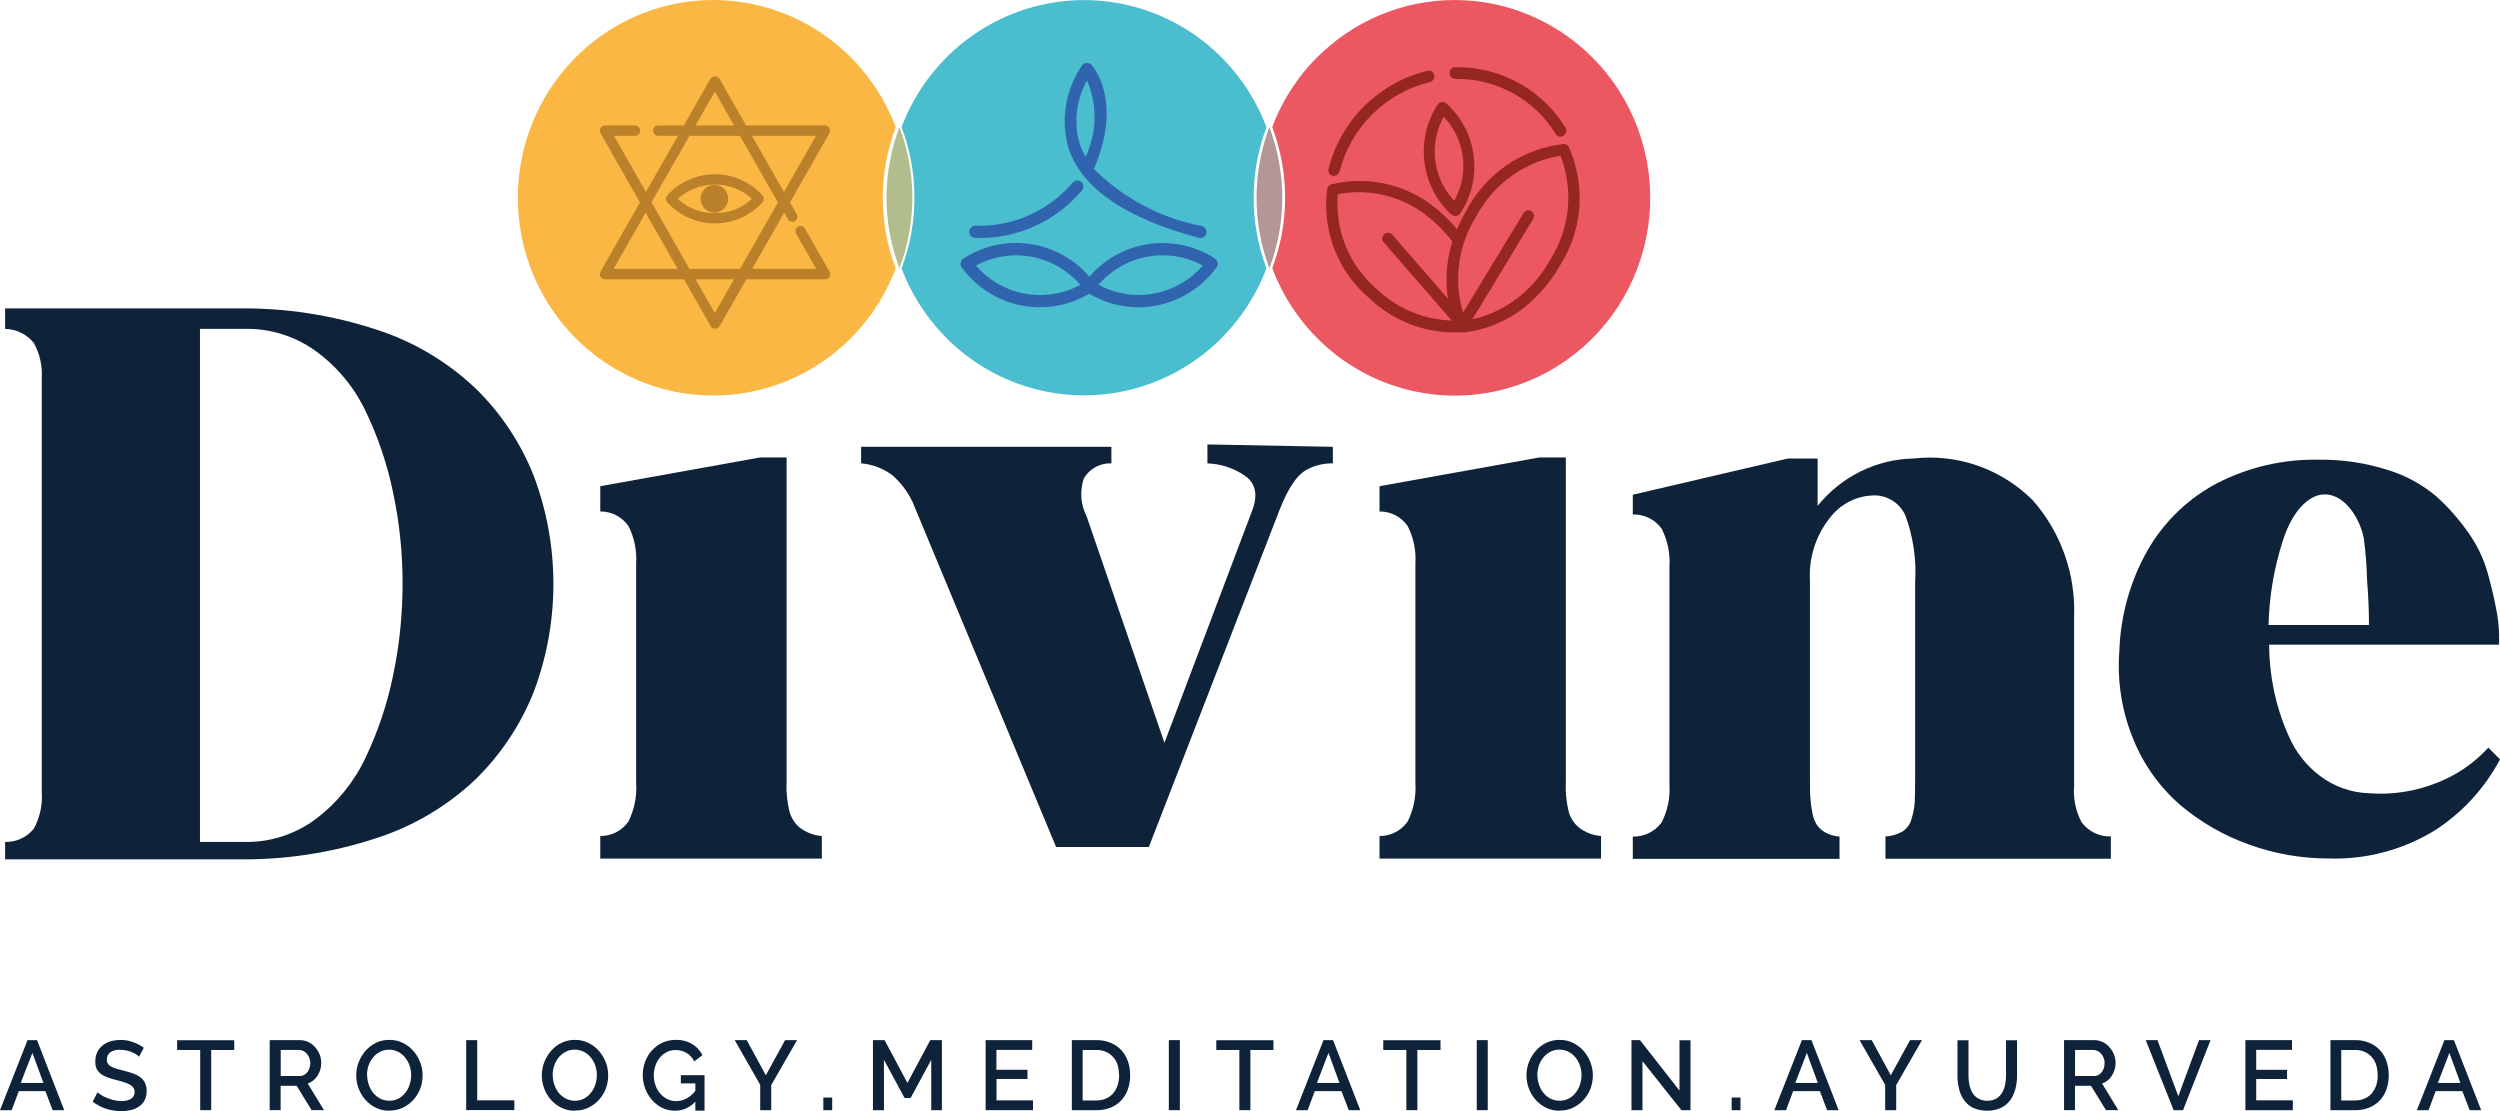 <svg width="90" height="40" viewBox="0 0 90 40" fill="none" xmlns="http://www.w3.org/2000/svg">
<path d="M45.593 4.578C45.084 3.232 44.184 2.075 43.011 1.258C41.838 0.442 40.448 0.004 39.024 0.004C37.6 0.004 36.21 0.442 35.037 1.258C33.864 2.075 32.964 3.232 32.455 4.578C33.075 6.214 33.075 8.024 32.455 9.659C32.964 11.005 33.864 12.162 35.037 12.979C36.21 13.796 37.6 14.233 39.024 14.233C40.448 14.233 41.838 13.796 43.011 12.979C44.184 12.162 45.084 11.005 45.593 9.659C44.978 8.023 44.978 6.215 45.593 4.578Z" fill="#4ABDCE"/>
<path d="M32.246 4.575C31.659 3.021 30.552 1.725 29.118 0.911C27.685 0.096 26.015 -0.184 24.398 0.119C22.782 0.421 21.321 1.287 20.269 2.566C19.218 3.845 18.642 5.456 18.642 7.12C18.642 8.783 19.218 10.395 20.269 11.674C21.321 12.953 22.782 13.818 24.398 14.121C26.015 14.423 27.685 14.143 29.118 13.329C30.552 12.515 31.659 11.218 32.246 9.664C31.626 8.029 31.626 6.219 32.246 4.583V4.575Z" fill="#FAB743"/>
<path d="M32.38 4.575C31.759 6.211 31.759 8.021 32.38 9.656C33 8.021 33 6.211 32.38 4.575Z" fill="#B2BD8E"/>
<path d="M57.586 2.346C56.335 0.946 54.586 0.106 52.724 0.01C50.861 -0.085 49.037 0.572 47.653 1.837C46.829 2.587 46.194 3.526 45.801 4.575C46.418 6.211 46.418 8.02 45.801 9.656C46.168 10.634 46.745 11.518 47.489 12.245C48.232 12.972 49.125 13.524 50.104 13.861C51.082 14.199 52.123 14.315 53.15 14.199C54.178 14.084 55.168 13.741 56.049 13.194C56.931 12.647 57.682 11.911 58.251 11.037C58.819 10.162 59.19 9.172 59.337 8.136C59.484 7.101 59.404 6.045 59.102 5.044C58.8 4.043 58.284 3.122 57.59 2.346H57.586Z" fill="#EB5862"/>
<path d="M45.697 4.578C45.082 6.215 45.082 8.023 45.697 9.659C46.005 8.849 46.162 7.988 46.162 7.119C46.161 6.251 46.005 5.39 45.7 4.579L45.697 4.578Z" fill="#B29796"/>
<path d="M52.258 7.723C52.296 7.757 52.346 7.777 52.397 7.777H52.428C52.468 7.771 52.505 7.753 52.536 7.727C52.55 7.712 52.562 7.696 52.574 7.68C52.977 7.068 53.146 6.329 53.051 5.6C52.957 4.871 52.604 4.202 52.059 3.716C52.037 3.697 52.011 3.683 51.983 3.675C51.955 3.668 51.926 3.667 51.898 3.673C51.869 3.677 51.842 3.687 51.817 3.703C51.793 3.718 51.772 3.738 51.755 3.762C51.357 4.375 51.188 5.111 51.279 5.838C51.37 6.566 51.714 7.237 52.25 7.73L52.258 7.723ZM51.974 4.206C52.352 4.6 52.593 5.107 52.662 5.651C52.73 6.196 52.622 6.748 52.354 7.225C51.978 6.831 51.738 6.323 51.67 5.78C51.601 5.236 51.708 4.684 51.974 4.206Z" fill="#962620"/>
<path d="M56.476 5.283C56.456 5.253 56.429 5.228 56.398 5.21C56.367 5.193 56.331 5.183 56.295 5.183C55.556 5.265 54.849 5.529 54.234 5.952C53.62 6.376 53.117 6.945 52.77 7.611C52.652 7.817 52.546 8.032 52.455 8.252C52.303 8.072 52.14 7.902 51.967 7.743C51.438 7.229 50.791 6.859 50.083 6.666C49.376 6.473 48.631 6.464 47.92 6.64C47.885 6.651 47.854 6.672 47.83 6.699C47.806 6.726 47.789 6.759 47.781 6.795C47.682 7.528 47.77 8.275 48.035 8.964C48.3 9.653 48.734 10.263 49.296 10.736C49.733 11.154 50.249 11.478 50.813 11.688C51.377 11.899 51.978 11.992 52.578 11.962C52.6 11.969 52.624 11.973 52.648 11.974C53.586 11.877 54.467 11.473 55.157 10.822C55.557 10.452 55.898 10.02 56.168 9.543C56.567 8.916 56.804 8.198 56.858 7.454C56.91 6.711 56.778 5.965 56.471 5.287L56.476 5.283ZM52.128 10.757L50.126 8.451C50.108 8.43 50.087 8.413 50.062 8.401C50.037 8.389 50.011 8.382 49.983 8.381C49.928 8.379 49.875 8.398 49.834 8.435C49.813 8.452 49.796 8.474 49.783 8.498C49.771 8.523 49.764 8.549 49.762 8.577C49.76 8.604 49.764 8.631 49.773 8.657C49.782 8.683 49.796 8.707 49.815 8.727L52.263 11.539C51.259 11.509 50.3 11.108 49.568 10.411C49.08 9.997 48.697 9.471 48.452 8.875C48.207 8.28 48.108 7.634 48.161 6.992C48.789 6.87 49.437 6.901 50.05 7.084C50.663 7.267 51.224 7.596 51.687 8.043C51.907 8.24 52.108 8.459 52.286 8.697C52.077 9.358 52.022 10.06 52.124 10.747L52.128 10.757ZM55.815 9.333C55.273 10.343 54.361 11.096 53.275 11.43C53.255 11.43 53.235 11.434 53.217 11.442C53.217 11.442 53.137 11.465 53.006 11.492L55.194 7.882C55.209 7.859 55.218 7.833 55.222 7.805C55.226 7.778 55.224 7.75 55.217 7.723C55.204 7.669 55.171 7.623 55.124 7.595C55.094 7.577 55.06 7.567 55.025 7.567C54.99 7.567 54.955 7.576 54.924 7.594C54.893 7.612 54.867 7.637 54.849 7.668L52.669 11.255C52.499 10.681 52.452 10.076 52.531 9.482C52.611 8.888 52.816 8.318 53.131 7.811C53.437 7.231 53.87 6.73 54.398 6.348C54.926 5.965 55.535 5.711 56.176 5.605C56.411 6.211 56.502 6.864 56.44 7.512C56.377 8.16 56.164 8.784 55.818 9.332L55.815 9.333Z" fill="#962620"/>
<path d="M52.382 2.843C52.977 2.83 53.567 2.946 54.114 3.183C54.661 3.42 55.151 3.772 55.553 4.217C55.721 4.407 55.873 4.611 56.006 4.828C56.035 4.874 56.08 4.908 56.133 4.921C56.148 4.921 56.164 4.921 56.18 4.921C56.219 4.921 56.258 4.909 56.291 4.886L56.317 4.863C56.354 4.83 56.377 4.786 56.384 4.738C56.392 4.689 56.381 4.64 56.356 4.598C56.212 4.36 56.046 4.136 55.861 3.929C55.42 3.443 54.883 3.056 54.284 2.796C53.685 2.536 53.038 2.408 52.386 2.42C52.331 2.421 52.28 2.444 52.242 2.483C52.203 2.523 52.182 2.576 52.182 2.631C52.182 2.658 52.187 2.686 52.197 2.711C52.208 2.736 52.224 2.759 52.243 2.778C52.282 2.816 52.335 2.837 52.389 2.836L52.382 2.843Z" fill="#962620"/>
<path d="M47.977 6.33C47.977 6.33 48.007 6.33 48.023 6.33C48.074 6.33 48.124 6.311 48.162 6.276C48.191 6.249 48.213 6.214 48.223 6.176C48.425 5.391 48.834 4.676 49.407 4.109C49.979 3.542 50.694 3.143 51.474 2.957C51.527 2.944 51.572 2.91 51.602 2.864C51.631 2.818 51.642 2.762 51.631 2.708C51.627 2.681 51.616 2.655 51.601 2.632C51.586 2.608 51.566 2.589 51.543 2.574C51.52 2.559 51.494 2.549 51.467 2.544C51.44 2.54 51.412 2.542 51.386 2.549C50.594 2.738 49.863 3.128 49.261 3.681C48.559 4.318 48.059 5.152 47.827 6.077C47.82 6.104 47.819 6.132 47.822 6.159C47.826 6.187 47.836 6.213 47.85 6.237C47.864 6.26 47.882 6.281 47.904 6.297C47.925 6.313 47.95 6.324 47.977 6.33Z" fill="#962620"/>
<path d="M8.548 11.103C10.249 11.077 11.943 11.336 13.56 11.869C14.896 12.299 16.119 13.028 17.139 14.001C18.044 14.887 18.753 15.957 19.219 17.141C20.157 19.64 20.157 22.4 19.219 24.898C18.75 26.08 18.041 27.15 17.139 28.038C16.118 29.009 14.895 29.738 13.56 30.17C11.943 30.703 10.249 30.962 8.548 30.936H0.184V30.309C0.382 30.315 0.579 30.275 0.759 30.191C0.939 30.107 1.098 29.983 1.222 29.827C1.437 29.428 1.534 28.976 1.503 28.523V13.632C1.533 13.187 1.435 12.743 1.222 12.353C1.098 12.195 0.94 12.067 0.76 11.979C0.58 11.891 0.384 11.844 0.184 11.842V11.103H8.548ZM8.855 30.31C9.765 30.318 10.652 30.024 11.381 29.474C12.143 28.896 12.756 28.139 13.164 27.268C13.613 26.323 13.946 25.326 14.155 24.3C14.38 23.22 14.493 22.12 14.492 21.017C14.495 19.918 14.382 18.823 14.155 17.749C13.947 16.73 13.614 15.742 13.164 14.807C12.758 13.948 12.144 13.206 11.381 12.649C10.646 12.113 9.761 11.829 8.855 11.839H7.199V30.31H8.855Z" fill="#0E2339"/>
<path d="M28.314 28.182C28.304 28.52 28.337 28.857 28.413 29.185C28.472 29.425 28.605 29.639 28.793 29.796C29.024 29.97 29.299 30.074 29.586 30.097V30.91H21.61V30.097C21.807 30.099 22.002 30.053 22.178 29.963C22.354 29.873 22.506 29.741 22.621 29.579C22.837 29.149 22.934 28.668 22.901 28.186V20.293C22.932 19.821 22.835 19.35 22.621 18.931C22.506 18.769 22.354 18.637 22.178 18.547C22.002 18.457 21.807 18.411 21.61 18.413V17.503L27.365 16.468H28.318V28.186L28.314 28.182Z" fill="#0E2339"/>
<path d="M43.462 16L47.983 16.085V16.681C47.778 16.677 47.575 16.706 47.379 16.766C47.22 16.815 47.068 16.887 46.929 16.98C46.792 17.081 46.674 17.207 46.58 17.35C46.48 17.489 46.392 17.636 46.314 17.789C46.249 17.921 46.168 18.1 46.075 18.329L41.359 30.491H38.019L32.853 18.074C32.675 17.697 32.421 17.363 32.107 17.093C31.782 16.856 31.399 16.713 31 16.681V16.085H40.01V16.681C39.812 16.672 39.615 16.718 39.441 16.813C39.267 16.908 39.121 17.049 39.019 17.221C38.943 17.444 38.912 17.68 38.929 17.915C38.946 18.149 39.011 18.378 39.118 18.587L41.92 26.74L45.065 18.417C45.288 17.849 45.218 17.429 44.854 17.152C44.447 16.862 43.964 16.698 43.467 16.682V16H43.462Z" fill="#0E2339"/>
<path d="M56.366 28.182C56.356 28.52 56.389 28.857 56.465 29.185C56.524 29.425 56.657 29.639 56.846 29.796C57.076 29.97 57.351 30.074 57.638 30.097V30.91H49.663V30.097C49.86 30.099 50.054 30.053 50.23 29.963C50.406 29.873 50.558 29.741 50.673 29.579C50.889 29.149 50.986 28.668 50.954 28.186V20.293C50.984 19.821 50.888 19.35 50.673 18.931C50.558 18.769 50.406 18.637 50.23 18.547C50.054 18.457 49.86 18.411 49.663 18.413V17.503L55.417 16.468H56.37V28.186L56.366 28.182Z" fill="#0E2339"/>
<path d="M74.672 28.236C74.624 28.708 74.716 29.184 74.938 29.602C75.06 29.766 75.22 29.898 75.403 29.986C75.586 30.075 75.788 30.118 75.991 30.112V30.914H67.876V30.112C68.088 30.103 68.294 30.044 68.48 29.94C68.648 29.834 68.77 29.665 68.818 29.47C68.879 29.277 68.917 29.077 68.93 28.874C68.938 28.696 68.945 28.423 68.945 28.065V20.961C68.996 20.145 68.876 19.327 68.596 18.561C68.493 18.332 68.325 18.141 68.112 18.012C67.9 17.882 67.654 17.821 67.407 17.837C67.105 17.849 66.809 17.93 66.542 18.073C66.275 18.216 66.042 18.417 65.861 18.662C65.366 19.289 65.116 20.078 65.158 20.879V28.069C65.158 28.353 65.158 28.57 65.174 28.723C65.184 28.899 65.208 29.075 65.243 29.248C65.266 29.41 65.324 29.566 65.412 29.703C65.493 29.815 65.599 29.907 65.719 29.972C65.875 30.057 66.047 30.106 66.223 30.117V30.919H58.781V30.117C58.982 30.122 59.181 30.078 59.361 29.99C59.542 29.901 59.699 29.77 59.819 29.607C60.034 29.186 60.131 28.714 60.1 28.241V20.397C60.131 19.924 60.034 19.452 59.819 19.031C59.7 18.867 59.544 18.735 59.363 18.646C59.182 18.558 58.982 18.515 58.781 18.522V17.81L64.366 16.506H65.435V18.211C65.854 17.69 66.379 17.268 66.975 16.973C67.572 16.679 68.224 16.519 68.887 16.506C69.668 16.417 70.459 16.506 71.202 16.766C71.945 17.027 72.621 17.452 73.181 18.01C74.202 19.172 74.735 20.69 74.667 22.243V28.236H74.672Z" fill="#0E2339"/>
<path d="M89.581 26.914L90 27.338C89.442 28.391 88.622 29.279 87.622 29.913C86.476 30.607 85.156 30.951 83.821 30.905C82.854 30.906 81.895 30.738 80.984 30.41C80.081 30.093 79.242 29.613 78.507 28.995C77.759 28.351 77.174 27.536 76.8 26.617C76.385 25.611 76.212 24.518 76.297 23.431C76.339 22.146 76.694 20.891 77.331 19.778C77.927 18.758 78.794 17.929 79.834 17.386C80.964 16.81 82.217 16.523 83.482 16.549C84.322 16.538 85.158 16.663 85.959 16.919C86.604 17.115 87.203 17.442 87.719 17.88C88.149 18.269 88.533 18.706 88.865 19.183C89.17 19.613 89.402 20.092 89.549 20.599C89.68 21.07 89.784 21.502 89.856 21.887C89.921 22.2 89.959 22.517 89.967 22.837V23.207H81.688C81.69 23.753 81.747 24.298 81.857 24.833C81.976 25.414 82.159 25.979 82.403 26.518C82.648 27.08 83.034 27.567 83.521 27.934C84.028 28.316 84.638 28.533 85.27 28.556C86.114 28.622 86.961 28.492 87.747 28.175C88.445 27.902 89.073 27.471 89.581 26.914ZM83.681 17.799C83.12 17.799 82.505 18.4 82.163 19.526C81.859 20.488 81.692 21.489 81.668 22.499H85.283C85.283 21.969 85.26 21.433 85.214 20.884C85.202 20.386 85.164 19.888 85.099 19.394C85 18.798 84.487 17.799 83.688 17.799H83.681Z" fill="#0E2339"/>
<path d="M43.155 8.561C43.174 8.565 43.193 8.568 43.212 8.569C43.266 8.57 43.317 8.551 43.357 8.516C43.398 8.481 43.424 8.432 43.431 8.379C43.438 8.326 43.425 8.271 43.396 8.227C43.366 8.182 43.321 8.15 43.27 8.137C41.8 7.86 40.446 7.145 39.38 6.084C40.441 3.613 39.338 2.384 39.292 2.334C39.27 2.311 39.242 2.293 39.213 2.281C39.183 2.268 39.151 2.263 39.119 2.264C39.087 2.264 39.055 2.273 39.027 2.288C38.999 2.304 38.975 2.326 38.957 2.353C38.657 2.786 38.457 3.282 38.374 3.805C38.291 4.327 38.326 4.862 38.477 5.368C38.972 6.796 40.548 7.87 43.158 8.562L43.155 8.561ZM39.081 5.653C39.005 5.515 38.939 5.372 38.883 5.225C38.764 4.84 38.725 4.436 38.768 4.035C38.811 3.635 38.935 3.248 39.133 2.898C39.321 3.334 39.413 3.806 39.403 4.282C39.394 4.757 39.282 5.225 39.077 5.653H39.081Z" fill="#3164AE"/>
<path d="M35.106 8.566H35.126C35.852 8.589 36.574 8.446 37.238 8.147C37.903 7.849 38.492 7.403 38.962 6.842C38.979 6.818 38.99 6.792 38.996 6.763C39.002 6.735 39.003 6.706 38.998 6.677C38.993 6.649 38.983 6.621 38.967 6.597C38.952 6.573 38.932 6.551 38.908 6.535C38.885 6.518 38.858 6.507 38.83 6.5C38.802 6.494 38.773 6.493 38.745 6.499C38.717 6.504 38.69 6.514 38.666 6.53C38.642 6.545 38.621 6.566 38.605 6.59C38.17 7.094 37.629 7.494 37.022 7.76C36.415 8.026 35.756 8.151 35.095 8.126C35.067 8.127 35.038 8.134 35.013 8.147C34.987 8.16 34.964 8.178 34.946 8.2C34.927 8.222 34.912 8.247 34.903 8.274C34.894 8.302 34.89 8.331 34.892 8.359C34.896 8.415 34.92 8.467 34.959 8.505C34.999 8.543 35.051 8.565 35.106 8.566Z" fill="#3164AE"/>
<path d="M43.751 9.313C43.252 8.99 42.681 8.799 42.09 8.757C41.552 8.72 41.013 8.809 40.514 9.018C40.016 9.227 39.572 9.549 39.217 9.96C38.664 9.319 37.901 8.9 37.068 8.781C36.236 8.661 35.388 8.849 34.681 9.31C34.656 9.326 34.634 9.347 34.617 9.372C34.6 9.397 34.588 9.425 34.582 9.455C34.576 9.484 34.576 9.515 34.583 9.545C34.59 9.574 34.602 9.602 34.621 9.626C35.135 10.33 35.889 10.816 36.736 10.99C37.583 11.165 38.465 11.016 39.21 10.572C39.747 10.892 40.359 11.061 40.982 11.062C41.474 11.063 41.96 10.958 42.408 10.754C42.958 10.505 43.436 10.116 43.795 9.626C43.812 9.601 43.825 9.574 43.831 9.544C43.838 9.515 43.839 9.484 43.834 9.455C43.821 9.394 43.785 9.341 43.735 9.307L43.751 9.313ZM43.305 9.558C42.847 10.086 42.227 10.442 41.545 10.568C40.862 10.694 40.157 10.582 39.546 10.251C39.857 9.891 40.246 9.609 40.683 9.426C41.119 9.243 41.592 9.165 42.063 9.197C42.498 9.225 42.922 9.35 43.305 9.562V9.558ZM38.892 10.254C38.28 10.585 37.575 10.697 36.893 10.571C36.21 10.445 35.59 10.089 35.133 9.561C35.517 9.354 35.94 9.231 36.374 9.199C36.846 9.167 37.319 9.246 37.755 9.429C38.192 9.612 38.581 9.894 38.892 10.254Z" fill="#3164AE"/>
<path d="M27.493 7.119C27.484 7.081 27.464 7.046 27.435 7.019C27.218 6.783 26.955 6.595 26.662 6.467C26.37 6.338 26.055 6.272 25.736 6.272C25.417 6.272 25.102 6.338 24.81 6.467C24.517 6.595 24.254 6.783 24.037 7.019C24.008 7.046 23.988 7.081 23.98 7.119V7.197C23.988 7.236 24.009 7.271 24.037 7.298C24.255 7.533 24.518 7.721 24.81 7.849C25.102 7.977 25.418 8.043 25.736 8.043C26.055 8.043 26.37 7.977 26.662 7.849C26.954 7.721 27.218 7.533 27.435 7.298C27.464 7.271 27.484 7.236 27.493 7.197V7.119ZM25.736 7.668C25.491 7.677 25.247 7.636 25.018 7.547C24.789 7.459 24.579 7.325 24.402 7.153C24.771 6.825 25.245 6.643 25.737 6.643C26.228 6.643 26.702 6.825 27.071 7.153C26.893 7.325 26.684 7.459 26.455 7.547C26.226 7.635 25.981 7.676 25.736 7.668Z" fill="#BA802A"/>
<path d="M25.221 7.153C25.221 7.252 25.25 7.349 25.304 7.432C25.359 7.514 25.436 7.579 25.526 7.616C25.617 7.654 25.717 7.664 25.813 7.645C25.909 7.626 25.997 7.578 26.066 7.508C26.136 7.438 26.183 7.348 26.202 7.251C26.221 7.154 26.211 7.053 26.174 6.961C26.136 6.87 26.073 6.791 25.991 6.736C25.91 6.681 25.814 6.652 25.716 6.652C25.585 6.653 25.46 6.707 25.367 6.8C25.275 6.894 25.222 7.021 25.221 7.153Z" fill="#BA802A"/>
<path d="M29.857 9.771L28.977 8.227C28.965 8.206 28.949 8.188 28.93 8.173C28.911 8.159 28.889 8.148 28.866 8.142C28.843 8.136 28.819 8.134 28.795 8.137C28.771 8.141 28.748 8.149 28.728 8.161C28.707 8.173 28.689 8.19 28.674 8.209C28.66 8.228 28.649 8.25 28.643 8.274C28.637 8.297 28.636 8.322 28.639 8.346C28.642 8.37 28.65 8.393 28.662 8.414L29.385 9.678H27.078L28.231 7.656L28.362 7.889C28.387 7.932 28.427 7.964 28.474 7.979C28.509 7.988 28.546 7.987 28.581 7.975C28.615 7.963 28.645 7.941 28.667 7.912C28.689 7.883 28.702 7.847 28.704 7.811C28.706 7.774 28.697 7.737 28.678 7.706L28.439 7.286L29.858 4.796C29.875 4.768 29.884 4.735 29.884 4.702C29.884 4.67 29.875 4.637 29.858 4.609C29.842 4.581 29.819 4.558 29.792 4.541C29.764 4.525 29.733 4.516 29.701 4.516H26.859L25.898 2.831C25.88 2.806 25.856 2.785 25.828 2.771C25.8 2.757 25.77 2.75 25.739 2.75C25.708 2.75 25.677 2.757 25.649 2.771C25.622 2.785 25.598 2.806 25.579 2.831L24.618 4.516H23.696C23.647 4.516 23.6 4.536 23.565 4.571C23.531 4.606 23.511 4.653 23.511 4.702C23.511 4.752 23.531 4.799 23.565 4.834C23.6 4.869 23.647 4.889 23.696 4.889H24.407L23.254 6.912L22.101 4.89H22.861C22.91 4.89 22.957 4.87 22.992 4.835C23.026 4.8 23.046 4.753 23.046 4.703C23.046 4.654 23.026 4.607 22.992 4.572C22.957 4.537 22.91 4.517 22.861 4.517H21.782C21.749 4.517 21.717 4.526 21.689 4.542C21.66 4.558 21.637 4.582 21.62 4.61C21.603 4.638 21.594 4.671 21.594 4.703C21.594 4.736 21.603 4.769 21.62 4.797L23.039 7.287L21.621 9.775C21.604 9.804 21.595 9.836 21.595 9.869C21.595 9.902 21.604 9.934 21.621 9.962C21.637 9.991 21.66 10.015 21.689 10.031C21.717 10.048 21.75 10.056 21.782 10.055H24.623L25.584 11.74C25.6 11.769 25.623 11.793 25.652 11.809C25.68 11.826 25.713 11.834 25.745 11.833C25.778 11.834 25.81 11.825 25.839 11.809C25.867 11.792 25.891 11.769 25.907 11.74L26.868 10.055H29.709C29.741 10.055 29.772 10.046 29.8 10.03C29.828 10.013 29.851 9.989 29.867 9.961C29.883 9.933 29.891 9.901 29.891 9.868C29.891 9.836 29.882 9.804 29.866 9.775L29.857 9.771ZM29.377 4.89L28.223 6.913L27.07 4.89H29.377ZM25.733 3.295L26.426 4.516H25.039L25.733 3.295ZM22.089 9.679L23.242 7.657L24.395 9.678L22.089 9.679ZM25.733 11.271L25.039 10.053H26.426L25.733 11.271ZM26.64 9.679H24.821L23.453 7.283L24.821 4.89H26.639L28.007 7.287L26.64 9.679Z" fill="#BA802A"/>
<path d="M0.991 37.445H1.333L2.312 39.966H1.895L1.634 39.281H0.677L0.419 39.966H0L0.991 37.445ZM1.563 38.985L1.167 37.903L0.746 38.985H1.563Z" fill="#0E2339"/>
<path d="M5.004 38.041C4.975 38.009 4.942 37.981 4.905 37.959C4.856 37.927 4.803 37.9 4.748 37.878C4.684 37.85 4.618 37.829 4.55 37.816C4.478 37.8 4.404 37.793 4.331 37.793C4.202 37.782 4.074 37.815 3.965 37.886C3.927 37.916 3.896 37.956 3.875 38C3.855 38.045 3.845 38.093 3.846 38.143C3.843 38.196 3.857 38.249 3.885 38.294C3.913 38.338 3.953 38.373 4 38.395C4.062 38.426 4.126 38.452 4.192 38.473C4.269 38.496 4.358 38.52 4.462 38.547C4.588 38.578 4.7 38.613 4.803 38.647C4.895 38.681 4.982 38.728 5.061 38.788C5.13 38.841 5.185 38.909 5.222 38.988C5.263 39.078 5.283 39.177 5.28 39.276C5.283 39.391 5.258 39.505 5.207 39.607C5.161 39.698 5.093 39.776 5.008 39.832C4.921 39.892 4.823 39.936 4.72 39.961C4.604 39.988 4.485 40.001 4.366 40C4.18 40.001 3.994 39.972 3.817 39.915C3.644 39.857 3.482 39.772 3.336 39.662L3.512 39.32C3.552 39.359 3.596 39.392 3.643 39.42C3.706 39.461 3.772 39.494 3.841 39.521C3.921 39.553 4.004 39.58 4.087 39.602C4.177 39.625 4.27 39.637 4.363 39.637C4.488 39.644 4.612 39.616 4.721 39.556C4.784 39.513 4.827 39.447 4.842 39.372C4.857 39.297 4.842 39.219 4.801 39.155C4.765 39.107 4.719 39.068 4.667 39.041C4.598 39.005 4.526 38.976 4.452 38.956C4.367 38.929 4.271 38.901 4.163 38.875C4.053 38.849 3.945 38.816 3.84 38.775C3.757 38.743 3.679 38.699 3.609 38.642C3.55 38.593 3.502 38.531 3.471 38.46C3.44 38.378 3.427 38.291 3.432 38.204C3.43 38.091 3.453 37.979 3.502 37.877C3.547 37.783 3.612 37.7 3.694 37.635C3.779 37.569 3.875 37.519 3.978 37.488C4.094 37.455 4.215 37.438 4.336 37.438C4.494 37.436 4.652 37.464 4.8 37.519C4.935 37.568 5.061 37.635 5.177 37.72L5.001 38.047L5.004 38.041Z" fill="#0E2339"/>
<path d="M8.429 37.799H7.603V39.966H7.207V37.799H6.377V37.449H8.433V37.799H8.429Z" fill="#0E2339"/>
<path d="M9.709 39.966V37.445H10.793C10.901 37.444 11.007 37.468 11.104 37.515C11.197 37.559 11.279 37.623 11.346 37.702C11.413 37.779 11.468 37.867 11.508 37.962C11.546 38.058 11.565 38.16 11.565 38.263C11.566 38.428 11.519 38.589 11.43 38.726C11.389 38.792 11.338 38.85 11.277 38.898C11.217 38.945 11.15 38.982 11.079 39.007L11.663 39.964H11.217L10.679 39.088H10.103V39.964H9.706L9.709 39.966ZM10.106 38.736H10.793C10.847 38.738 10.9 38.724 10.947 38.697C10.993 38.673 11.033 38.639 11.066 38.597C11.1 38.552 11.127 38.501 11.143 38.446C11.162 38.387 11.171 38.325 11.17 38.263C11.17 38.202 11.159 38.141 11.135 38.085C11.115 38.03 11.085 37.98 11.047 37.937C11.013 37.895 10.969 37.86 10.92 37.837C10.874 37.812 10.823 37.799 10.77 37.798H10.106V38.736Z" fill="#0E2339"/>
<path d="M14.011 39.986C13.843 39.989 13.677 39.951 13.527 39.877C13.384 39.807 13.256 39.709 13.15 39.589C13.045 39.469 12.963 39.331 12.908 39.181C12.852 39.03 12.824 38.871 12.824 38.71C12.824 38.545 12.855 38.381 12.916 38.228C12.976 38.078 13.06 37.941 13.166 37.82C13.273 37.701 13.402 37.604 13.546 37.536C13.697 37.467 13.861 37.432 14.027 37.436C14.195 37.434 14.361 37.473 14.511 37.549C14.655 37.62 14.783 37.72 14.888 37.841C14.992 37.962 15.073 38.1 15.13 38.249C15.186 38.398 15.215 38.557 15.214 38.716C15.214 38.881 15.184 39.045 15.126 39.199C15.068 39.347 14.983 39.483 14.876 39.6C14.768 39.717 14.639 39.812 14.496 39.88C14.346 39.949 14.183 39.983 14.019 39.98L14.011 39.986ZM13.219 38.709C13.218 38.826 13.238 38.941 13.276 39.051C13.312 39.159 13.367 39.259 13.437 39.347C13.506 39.43 13.591 39.499 13.687 39.548C13.79 39.6 13.903 39.627 14.018 39.626C14.133 39.628 14.247 39.601 14.349 39.547C14.444 39.494 14.528 39.422 14.595 39.336C14.664 39.248 14.716 39.148 14.748 39.04C14.783 38.932 14.801 38.819 14.802 38.705C14.802 38.587 14.783 38.471 14.744 38.359C14.707 38.253 14.653 38.155 14.583 38.068C14.514 37.984 14.429 37.916 14.333 37.867C14.233 37.815 14.122 37.788 14.01 37.789C13.893 37.786 13.776 37.814 13.672 37.87C13.576 37.921 13.491 37.991 13.423 38.077C13.354 38.164 13.3 38.263 13.265 38.368C13.23 38.477 13.212 38.59 13.211 38.703L13.219 38.709Z" fill="#0E2339"/>
<path d="M16.783 39.966V37.445H17.18V39.612H18.517V39.962H16.783V39.966Z" fill="#0E2339"/>
<path d="M20.692 39.986C20.524 39.989 20.358 39.951 20.207 39.877C20.064 39.807 19.936 39.709 19.831 39.589C19.726 39.469 19.644 39.331 19.589 39.181C19.533 39.03 19.505 38.871 19.505 38.71C19.505 38.545 19.536 38.381 19.597 38.228C19.657 38.078 19.741 37.941 19.847 37.82C19.954 37.701 20.083 37.604 20.227 37.536C20.378 37.467 20.542 37.432 20.708 37.436C20.876 37.434 21.042 37.473 21.192 37.549C21.335 37.62 21.463 37.72 21.569 37.841C21.672 37.962 21.754 38.1 21.811 38.249C21.867 38.398 21.895 38.557 21.895 38.716C21.895 38.881 21.865 39.045 21.806 39.199C21.749 39.347 21.664 39.483 21.557 39.6C21.449 39.717 21.32 39.812 21.176 39.88C21.027 39.949 20.864 39.983 20.7 39.98L20.692 39.986ZM19.899 38.709C19.899 38.826 19.919 38.941 19.957 39.051C19.993 39.159 20.047 39.259 20.118 39.347C20.187 39.431 20.272 39.499 20.368 39.548C20.471 39.6 20.584 39.627 20.699 39.626C20.816 39.628 20.931 39.6 21.034 39.545C21.129 39.492 21.212 39.42 21.279 39.334C21.348 39.246 21.4 39.146 21.433 39.038C21.468 38.93 21.486 38.817 21.486 38.703C21.487 38.586 21.468 38.468 21.429 38.357C21.392 38.251 21.338 38.153 21.267 38.066C21.199 37.982 21.114 37.914 21.018 37.865C20.918 37.813 20.807 37.786 20.695 37.787C20.577 37.784 20.461 37.812 20.357 37.868C20.261 37.919 20.176 37.989 20.107 38.075C20.039 38.162 19.985 38.261 19.95 38.366C19.915 38.474 19.897 38.587 19.896 38.701L19.899 38.709Z" fill="#0E2339"/>
<path d="M25.037 39.655C24.946 39.758 24.834 39.841 24.709 39.898C24.584 39.955 24.448 39.985 24.311 39.986C24.151 39.988 23.992 39.954 23.846 39.886C23.705 39.817 23.578 39.721 23.474 39.602C23.257 39.352 23.138 39.031 23.139 38.699C23.139 38.533 23.169 38.368 23.227 38.213C23.284 38.065 23.367 37.929 23.473 37.812C23.579 37.695 23.707 37.602 23.849 37.536C23.998 37.469 24.159 37.435 24.322 37.436C24.532 37.428 24.74 37.481 24.921 37.587C25.079 37.682 25.206 37.822 25.287 37.988L24.99 38.21C24.929 38.081 24.832 37.973 24.709 37.902C24.589 37.833 24.452 37.798 24.313 37.802C24.202 37.801 24.093 37.828 23.994 37.88C23.899 37.929 23.816 37.997 23.748 38.081C23.68 38.168 23.626 38.267 23.591 38.372C23.553 38.484 23.535 38.601 23.537 38.718C23.536 38.84 23.557 38.962 23.599 39.076C23.672 39.289 23.823 39.465 24.022 39.567C24.121 39.615 24.23 39.64 24.341 39.641C24.467 39.641 24.591 39.61 24.702 39.552C24.831 39.483 24.944 39.388 25.033 39.272V39.003H24.51V38.707H25.363V39.984H25.032V39.673L25.037 39.655Z" fill="#0E2339"/>
<path d="M26.882 37.445L27.57 38.709L28.264 37.445H28.694L27.764 39.063V39.966H27.368V39.055L26.451 37.445H26.882Z" fill="#0E2339"/>
<path d="M29.64 39.967V39.511H29.959V39.967H29.64Z" fill="#0E2339"/>
<path d="M33.525 39.966V38.153L32.783 39.527H32.564L31.822 38.153V39.966H31.426V37.445H31.845L32.667 38.985L33.49 37.445H33.909V39.966H33.513H33.525Z" fill="#0E2339"/>
<path d="M37.187 39.616V39.966H35.483V37.445H37.159V37.796H35.871V38.512H36.989V38.843H35.875V39.613H37.187V39.616Z" fill="#0E2339"/>
<path d="M38.586 39.966V37.445H39.469C39.65 37.441 39.83 37.475 39.996 37.545C40.14 37.607 40.27 37.699 40.377 37.814C40.48 37.931 40.558 38.067 40.608 38.215C40.659 38.372 40.685 38.536 40.685 38.701C40.688 38.879 40.66 39.056 40.601 39.223C40.55 39.371 40.467 39.507 40.359 39.62C40.251 39.733 40.12 39.82 39.975 39.877C39.817 39.939 39.649 39.969 39.479 39.966H38.596H38.586ZM40.285 38.701C40.285 38.577 40.267 38.454 40.231 38.335C40.2 38.229 40.145 38.132 40.07 38.051C39.997 37.972 39.91 37.909 39.812 37.865C39.704 37.818 39.588 37.796 39.47 37.799H38.975V39.616H39.47C39.591 39.618 39.71 39.594 39.82 39.546C39.919 39.503 40.007 39.438 40.078 39.355C40.147 39.27 40.201 39.172 40.235 39.067C40.271 38.95 40.289 38.828 40.289 38.705L40.285 38.701Z" fill="#0E2339"/>
<path d="M42.078 39.966V37.445H42.475V39.966H42.078Z" fill="#0E2339"/>
<path d="M45.84 37.799H45.014V39.966H44.617V37.799H43.787V37.449H45.844V37.799H45.84Z" fill="#0E2339"/>
<path d="M47.648 37.445H47.99L48.97 39.966H48.555L48.293 39.281H47.332L47.075 39.966H46.655L47.646 37.445H47.648ZM48.221 38.985L47.825 37.903L47.409 38.985H48.221Z" fill="#0E2339"/>
<path d="M51.851 37.799H51.025V39.966H50.629V37.799H49.798V37.449H51.859V37.799H51.851Z" fill="#0E2339"/>
<path d="M53.163 39.966V37.445H53.559V39.966H53.163Z" fill="#0E2339"/>
<path d="M56.14 39.986C55.972 39.989 55.806 39.951 55.655 39.877C55.512 39.807 55.384 39.709 55.279 39.589C55.174 39.469 55.092 39.331 55.037 39.181C54.981 39.03 54.953 38.871 54.953 38.71C54.953 38.545 54.984 38.381 55.045 38.228C55.105 38.078 55.189 37.941 55.295 37.82C55.402 37.701 55.531 37.604 55.675 37.536C55.826 37.467 55.99 37.432 56.156 37.436C56.324 37.434 56.49 37.473 56.64 37.549C56.783 37.62 56.911 37.72 57.017 37.841C57.12 37.962 57.202 38.1 57.258 38.249C57.315 38.398 57.343 38.557 57.343 38.716C57.343 38.881 57.313 39.045 57.255 39.199C57.197 39.347 57.112 39.483 57.005 39.6C56.897 39.717 56.768 39.812 56.624 39.88C56.475 39.949 56.312 39.983 56.148 39.98L56.14 39.986ZM55.347 38.709C55.347 38.826 55.367 38.941 55.405 39.051C55.441 39.159 55.495 39.259 55.566 39.347C55.635 39.431 55.72 39.499 55.816 39.548C55.919 39.6 56.032 39.627 56.147 39.626C56.263 39.628 56.379 39.6 56.482 39.545C56.577 39.492 56.66 39.42 56.727 39.334C56.796 39.246 56.849 39.146 56.881 39.038C56.916 38.93 56.934 38.817 56.934 38.703C56.935 38.586 56.916 38.468 56.877 38.357C56.84 38.251 56.785 38.153 56.715 38.066C56.647 37.982 56.562 37.914 56.466 37.865C56.366 37.813 56.255 37.786 56.143 37.787C56.025 37.784 55.909 37.812 55.805 37.868C55.709 37.919 55.624 37.989 55.555 38.075C55.486 38.162 55.433 38.261 55.398 38.366C55.363 38.474 55.345 38.587 55.344 38.701L55.347 38.709Z" fill="#0E2339"/>
<path d="M59.129 38.192V39.966H58.733V37.445H59.04L60.462 39.262V37.449H60.858V39.966H60.531L59.12 38.192H59.129Z" fill="#0E2339"/>
<path d="M62.339 39.967V39.511H62.658V39.967H62.339Z" fill="#0E2339"/>
<path d="M64.87 37.445H65.212L66.191 39.966H65.776L65.515 39.281H64.554L64.296 39.966H63.877L64.868 37.445H64.87ZM65.442 38.985L65.046 37.903L64.631 38.985H65.442Z" fill="#0E2339"/>
<path d="M67.381 37.445L68.069 38.709L68.762 37.445H69.193L68.263 39.063V39.966H67.866V39.055L66.944 37.445H67.381Z" fill="#0E2339"/>
<path d="M71.536 39.628C71.65 39.631 71.763 39.604 71.863 39.55C71.95 39.501 72.021 39.429 72.071 39.343C72.125 39.255 72.163 39.157 72.182 39.055C72.205 38.946 72.217 38.836 72.217 38.724V37.449H72.613V38.725C72.615 38.889 72.594 39.053 72.552 39.212C72.514 39.356 72.451 39.492 72.364 39.613C72.276 39.73 72.161 39.824 72.029 39.886C71.872 39.953 71.704 39.987 71.533 39.987C71.363 39.987 71.195 39.953 71.038 39.886C70.907 39.821 70.793 39.725 70.707 39.606C70.621 39.486 70.559 39.349 70.527 39.205C70.488 39.051 70.469 38.893 70.469 38.734V37.449H70.866V38.725C70.865 38.838 70.877 38.95 70.9 39.06C70.922 39.162 70.96 39.259 71.012 39.348C71.064 39.432 71.137 39.502 71.223 39.548C71.319 39.601 71.427 39.629 71.536 39.628Z" fill="#0E2339"/>
<path d="M74.306 39.966V37.445H75.389C75.497 37.444 75.603 37.468 75.701 37.515C75.793 37.559 75.876 37.623 75.942 37.702C76.01 37.779 76.064 37.867 76.104 37.962C76.142 38.058 76.161 38.16 76.161 38.263C76.162 38.428 76.115 38.589 76.026 38.726C75.986 38.792 75.934 38.85 75.873 38.898C75.814 38.945 75.746 38.982 75.675 39.007L76.259 39.964H75.814L75.275 39.088H74.699V39.964H74.303L74.306 39.966ZM74.702 38.736H75.389C75.443 38.738 75.496 38.724 75.543 38.697C75.589 38.673 75.63 38.639 75.662 38.597C75.697 38.552 75.723 38.501 75.739 38.446C75.758 38.387 75.767 38.325 75.766 38.263C75.767 38.202 75.755 38.141 75.731 38.085C75.711 38.03 75.681 37.98 75.643 37.937C75.609 37.895 75.566 37.86 75.516 37.837C75.47 37.812 75.419 37.799 75.367 37.798H74.702V38.736Z" fill="#0E2339"/>
<path d="M77.669 37.445L78.419 39.464L79.165 37.445H79.58L78.589 39.966H78.251L77.246 37.445H77.665H77.669Z" fill="#0E2339"/>
<path d="M82.542 39.616V39.966H80.835V37.445H82.512V37.796H81.224V38.512H82.334V38.843H81.224V39.613H82.538L82.542 39.616Z" fill="#0E2339"/>
<path d="M83.896 39.966V37.445H84.78C84.96 37.441 85.139 37.475 85.306 37.545C85.45 37.607 85.579 37.699 85.686 37.814C85.789 37.931 85.868 38.067 85.917 38.215C85.969 38.372 85.995 38.536 85.995 38.701C85.998 38.879 85.969 39.055 85.91 39.223C85.859 39.371 85.777 39.507 85.668 39.62C85.56 39.732 85.429 39.82 85.284 39.877C85.126 39.939 84.958 39.969 84.789 39.966H83.905H83.896ZM85.595 38.701C85.596 38.577 85.578 38.454 85.542 38.335C85.511 38.229 85.455 38.132 85.38 38.051C85.308 37.972 85.22 37.909 85.123 37.865C85.015 37.818 84.898 37.796 84.781 37.799H84.285V39.616H84.781C84.901 39.618 85.02 39.594 85.131 39.546C85.23 39.503 85.318 39.438 85.388 39.355C85.458 39.27 85.511 39.172 85.546 39.067C85.582 38.95 85.6 38.828 85.599 38.705L85.595 38.701Z" fill="#0E2339"/>
<path d="M88.001 37.445H88.342L89.322 39.966H88.907L88.645 39.281H87.684L87.427 39.966H87.008L87.999 37.445H88.001ZM88.574 38.985L88.178 37.903L87.763 38.985H88.574Z" fill="#0E2339"/>
</svg>
